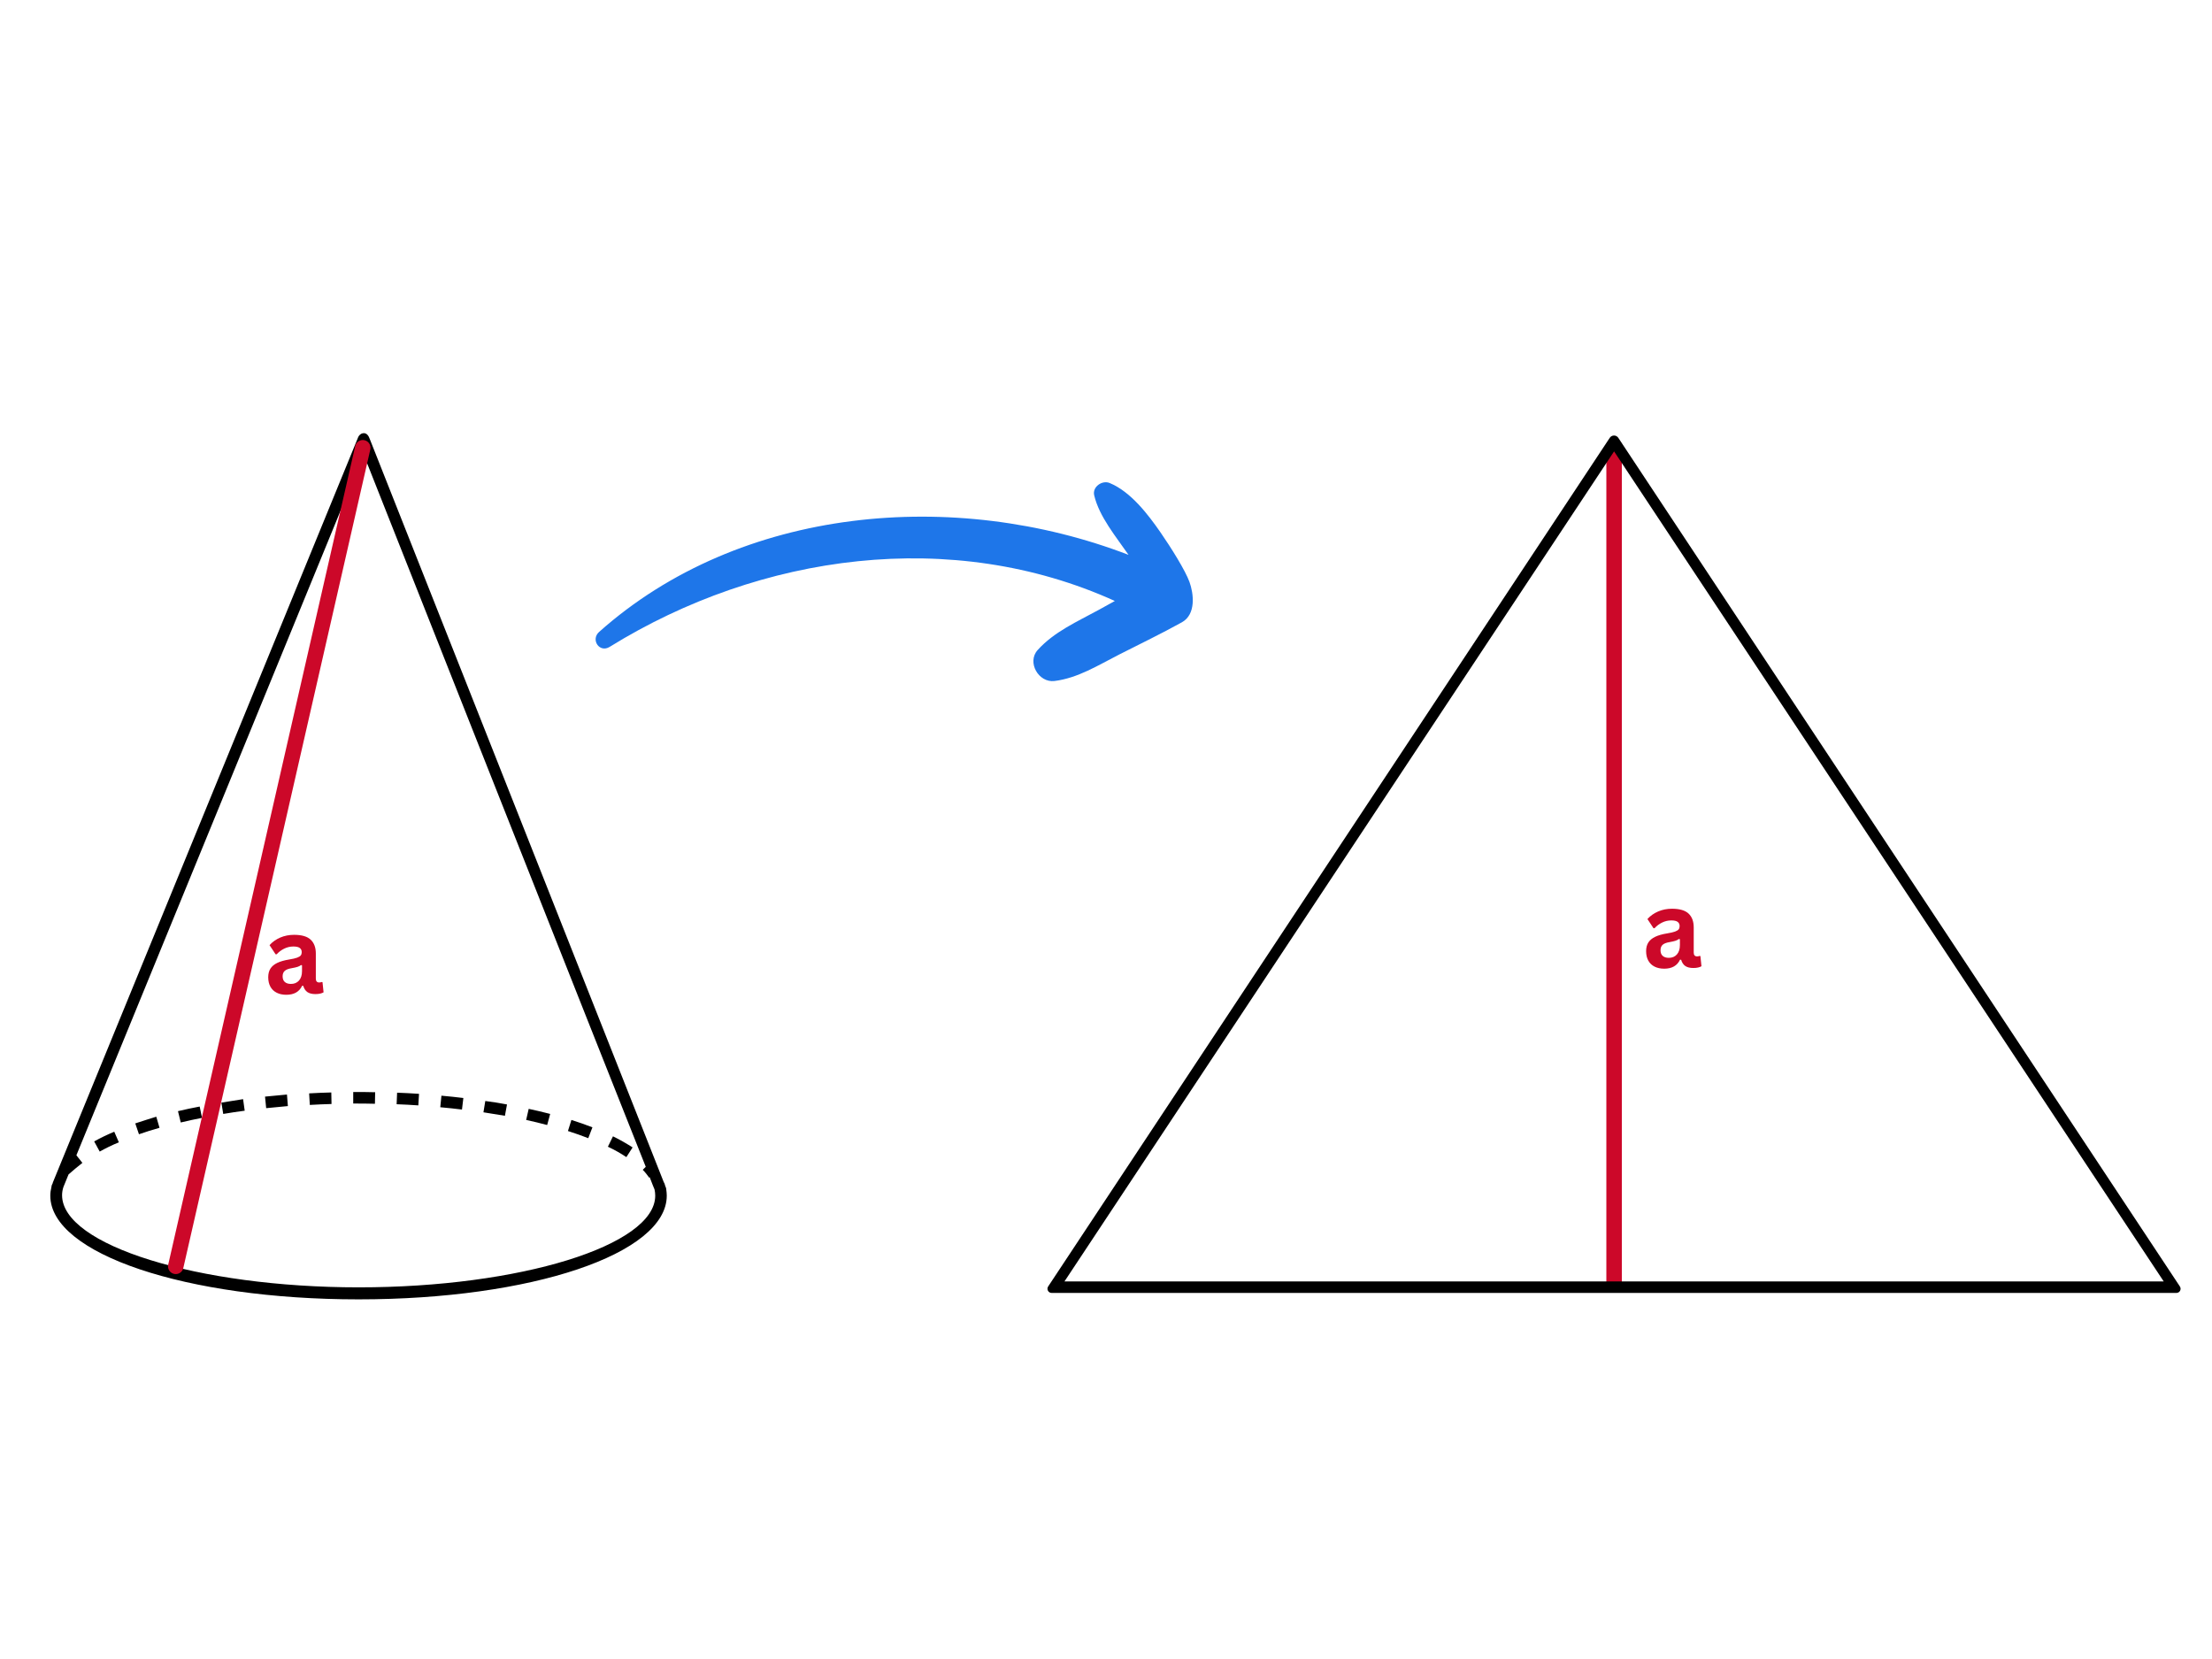 <svg xmlns="http://www.w3.org/2000/svg" xmlns:xlink="http://www.w3.org/1999/xlink" width="2000" zoomAndPan="magnify" viewBox="0 0 1500 1125" height="1500" preserveAspectRatio="xMidYMid meet" version="1.0"><defs><g/><clipPath id="adeff10e86"><path d="M 34 293 L 452.148 293 L 452.148 881.262 L 34 881.262 Z M 34 293 " clip-rule="nonzero"/></clipPath><clipPath id="5b0b2c2618"><path d="M 710 295 L 1478.973 295 L 1478.973 876.762 L 710 876.762 Z M 710 295 " clip-rule="nonzero"/></clipPath><clipPath id="40357e3bcd"><path d="M 1097.402 296.895 L 1478.23 872.383 C 1478.805 873.25 1478.855 874.359 1478.363 875.277 C 1477.871 876.191 1476.918 876.762 1475.879 876.762 L 713.129 876.762 C 712.09 876.762 711.133 876.191 710.645 875.277 C 710.152 874.359 710.203 873.25 710.777 872.383 L 1091.605 296.895 C 1092.25 295.922 1093.336 295.336 1094.504 295.336 C 1095.668 295.336 1096.758 295.922 1097.402 296.895 " clip-rule="nonzero"/></clipPath><clipPath id="0c064c742a"><path d="M 403 327 L 809 327 L 809 462 L 403 462 Z M 403 327 " clip-rule="nonzero"/></clipPath><clipPath id="1a516c58c3"><path d="M 517.066 205.508 L 836.094 369.043 L 716.691 601.973 L 397.664 438.438 Z M 517.066 205.508 " clip-rule="nonzero"/></clipPath><clipPath id="ba7df55a34"><path d="M 517.066 205.508 L 836.094 369.043 L 716.691 601.973 L 397.664 438.438 Z M 517.066 205.508 " clip-rule="nonzero"/></clipPath></defs><rect x="-150" width="1800" fill="#ffffff" y="-112.5" height="1350" fill-opacity="1"/><rect x="-150" width="1800" fill="#ffffff" y="-112.5" height="1350" fill-opacity="1"/><path fill="#ffffff" d="M 448.863 807.992 C 448.863 807.992 444.32 880.023 246.262 876.109 C 23.148 871.57 38.965 807.992 38.965 807.992 L 246.262 298.293 Z M 448.863 807.992 " fill-opacity="1" fill-rule="nonzero"/><g clip-path="url(#adeff10e86)"><path fill="#000000" d="M 239.527 740.504 C 244.539 740.504 249.551 740.504 254.402 740.66 L 254.246 748.488 C 249.391 748.332 244.383 748.332 239.527 748.332 Z M 179.719 743.637 L 180.5 751.465 C 185.355 750.996 190.367 750.523 195.219 750.055 L 194.594 742.227 C 189.738 742.695 184.73 743.164 179.719 743.637 Z M 209.625 741.441 L 210.094 749.273 C 214.945 748.957 219.957 748.801 224.812 748.645 L 224.656 740.816 C 219.488 740.973 214.477 741.129 209.625 741.441 Z M 150.129 747.707 L 151.379 755.379 C 156.078 754.598 161.086 753.812 165.941 753.188 L 164.844 745.355 C 159.836 746.141 154.824 746.922 150.129 747.707 Z M 63.859 774.012 L 67.617 780.902 C 71.531 778.711 75.914 776.52 80.609 774.641 L 77.48 767.438 C 72.625 769.473 68.086 771.664 63.859 774.012 Z M 91.727 761.801 L 94.23 769.16 C 98.617 767.594 103.312 766.184 108.168 764.773 L 105.977 757.258 C 101.121 758.824 96.266 760.234 91.727 761.801 Z M 120.691 753.5 L 122.57 761.172 C 127.27 760.078 131.965 758.98 136.977 758.039 L 135.41 750.367 C 130.242 751.309 125.391 752.402 120.691 753.5 Z M 268.965 748.801 C 273.973 748.957 278.828 749.273 283.68 749.586 L 284.152 741.754 C 279.297 741.441 274.285 741.129 269.277 740.973 Z M 356.801 759.449 C 361.652 760.547 366.508 761.645 371.047 762.895 L 373.082 755.379 C 368.387 754.125 363.531 753.031 358.52 751.934 Z M 412.223 777.613 C 416.922 779.809 420.992 782.156 424.75 784.66 L 428.977 778.086 C 425.062 775.578 420.523 772.918 415.668 770.566 Z M 385.137 766.965 C 389.992 768.531 394.531 770.098 398.914 771.82 L 401.734 764.461 C 397.195 762.738 392.496 761.016 387.488 759.449 Z M 327.832 754.281 C 332.688 755.066 337.699 755.848 342.395 756.633 L 343.805 748.957 C 338.949 748.02 334.098 747.234 329.086 746.609 Z M 298.555 750.84 C 303.566 751.309 308.418 751.777 313.273 752.402 L 314.211 744.574 C 309.359 743.949 304.348 743.477 299.34 743.008 Z M 452.148 810.812 C 452.148 850.273 360.398 881.121 243.129 881.121 C 125.859 881.121 34.109 850.117 34.109 810.812 C 34.109 808.777 34.422 806.742 34.891 804.859 C 34.891 804.391 35.051 803.922 35.207 803.453 L 35.676 802.512 C 35.676 802.355 35.832 802.199 35.832 801.887 L 242.973 296.258 C 243.441 295.32 244.227 294.535 245.164 294.066 C 248.766 292.656 250.176 296.102 250.801 297.824 L 350.848 550.715 L 450.27 802.043 L 450.426 802.043 C 450.742 802.824 450.898 803.609 451.211 804.547 L 451.523 805.176 C 451.68 805.801 451.836 806.27 451.836 806.898 C 451.992 807.992 452.148 809.402 452.148 810.812 Z M 444.32 810.812 C 444.32 809.402 444.164 807.992 443.852 806.582 C 443.227 805.176 442.129 802.355 440.562 798.285 L 440.25 798.598 C 438.996 796.875 437.59 794.996 435.867 793.273 L 437.902 791.238 C 406.273 711.848 270.371 368.289 246.574 308.16 L 51.801 783.41 L 55.871 788.574 C 53.992 789.984 48.355 794.684 46.477 796.406 L 43.035 804.859 C 42.406 806.742 42.094 808.621 42.094 810.5 C 42.094 844.32 134.156 872.977 243.285 872.977 C 352.414 872.977 444.32 844.637 444.32 810.812 Z M 444.32 810.812 " fill-opacity="1" fill-rule="nonzero"/></g><g fill="#cc0829" fill-opacity="1"><g transform="translate(178.904, 673.828)"><g><path d="M 15.266 0.75 C 12.754 0.75 10.578 0.285 8.734 -0.641 C 6.891 -1.566 5.469 -2.922 4.469 -4.703 C 3.477 -6.492 2.984 -8.645 2.984 -11.156 C 2.984 -13.469 3.477 -15.41 4.469 -16.984 C 5.469 -18.555 7.008 -19.848 9.094 -20.859 C 11.176 -21.867 13.895 -22.645 17.25 -23.188 C 19.594 -23.562 21.375 -23.973 22.594 -24.422 C 23.812 -24.879 24.633 -25.391 25.062 -25.953 C 25.488 -26.523 25.703 -27.25 25.703 -28.125 C 25.703 -29.375 25.266 -30.328 24.391 -30.984 C 23.516 -31.648 22.062 -31.984 20.031 -31.984 C 17.852 -31.984 15.781 -31.5 13.812 -30.531 C 11.844 -29.562 10.141 -28.285 8.703 -26.703 L 7.984 -26.703 L 3.875 -32.922 C 5.863 -35.117 8.289 -36.832 11.156 -38.062 C 14.02 -39.289 17.141 -39.906 20.516 -39.906 C 25.703 -39.906 29.457 -38.805 31.781 -36.609 C 34.102 -34.41 35.266 -31.285 35.266 -27.234 L 35.266 -10.219 C 35.266 -8.469 36.031 -7.594 37.562 -7.594 C 38.156 -7.594 38.738 -7.703 39.312 -7.922 L 39.797 -7.781 L 40.516 -0.922 C 39.973 -0.566 39.211 -0.273 38.234 -0.047 C 37.266 0.172 36.203 0.281 35.047 0.281 C 32.703 0.281 30.875 -0.164 29.562 -1.062 C 28.25 -1.969 27.305 -3.379 26.734 -5.297 L 25.984 -5.359 C 24.066 -1.285 20.492 0.75 15.266 0.75 Z M 18.391 -6.609 C 20.66 -6.609 22.477 -7.367 23.844 -8.891 C 25.207 -10.422 25.891 -12.547 25.891 -15.266 L 25.891 -19.25 L 25.203 -19.391 C 24.617 -18.91 23.848 -18.508 22.891 -18.188 C 21.93 -17.875 20.551 -17.562 18.75 -17.25 C 16.613 -16.895 15.078 -16.285 14.141 -15.422 C 13.211 -14.555 12.75 -13.332 12.75 -11.75 C 12.75 -10.07 13.242 -8.797 14.234 -7.922 C 15.234 -7.047 16.617 -6.609 18.391 -6.609 Z M 18.391 -6.609 "/></g></g></g><path stroke-linecap="round" transform="matrix(0.167, -0.731, 0.731, 0.167, 112.899, 862.675)" fill="none" stroke-linejoin="miter" d="M 7.001 6.999 L 766.352 6.998 " stroke="#cc0829" stroke-width="14" stroke-opacity="1" stroke-miterlimit="4"/><path stroke-linecap="round" transform="matrix(-0, -0.75, 0.75, -0, 1089.297, 876.462)" fill="none" stroke-linejoin="miter" d="M 6.998 7 L 765.202 7 " stroke="#cc0829" stroke-width="14" stroke-opacity="1" stroke-miterlimit="4"/><g fill="#cc0829" fill-opacity="1"><g transform="translate(1113.281, 656.138)"><g><path d="M 15.266 0.75 C 12.754 0.75 10.578 0.285 8.734 -0.641 C 6.891 -1.566 5.469 -2.922 4.469 -4.703 C 3.477 -6.492 2.984 -8.645 2.984 -11.156 C 2.984 -13.469 3.477 -15.41 4.469 -16.984 C 5.469 -18.555 7.008 -19.848 9.094 -20.859 C 11.176 -21.867 13.895 -22.645 17.25 -23.188 C 19.594 -23.562 21.375 -23.973 22.594 -24.422 C 23.812 -24.879 24.633 -25.391 25.062 -25.953 C 25.488 -26.523 25.703 -27.25 25.703 -28.125 C 25.703 -29.375 25.266 -30.328 24.391 -30.984 C 23.516 -31.648 22.062 -31.984 20.031 -31.984 C 17.852 -31.984 15.781 -31.5 13.812 -30.531 C 11.844 -29.562 10.141 -28.285 8.703 -26.703 L 7.984 -26.703 L 3.875 -32.922 C 5.863 -35.117 8.289 -36.832 11.156 -38.062 C 14.02 -39.289 17.141 -39.906 20.516 -39.906 C 25.703 -39.906 29.457 -38.805 31.781 -36.609 C 34.102 -34.41 35.266 -31.285 35.266 -27.234 L 35.266 -10.219 C 35.266 -8.469 36.031 -7.594 37.562 -7.594 C 38.156 -7.594 38.738 -7.703 39.312 -7.922 L 39.797 -7.781 L 40.516 -0.922 C 39.973 -0.566 39.211 -0.273 38.234 -0.047 C 37.266 0.172 36.203 0.281 35.047 0.281 C 32.703 0.281 30.875 -0.164 29.562 -1.062 C 28.25 -1.969 27.305 -3.379 26.734 -5.297 L 25.984 -5.359 C 24.066 -1.285 20.492 0.75 15.266 0.75 Z M 18.391 -6.609 C 20.66 -6.609 22.477 -7.367 23.844 -8.891 C 25.207 -10.422 25.891 -12.547 25.891 -15.266 L 25.891 -19.25 L 25.203 -19.391 C 24.617 -18.91 23.848 -18.508 22.891 -18.188 C 21.93 -17.875 20.551 -17.562 18.75 -17.25 C 16.613 -16.895 15.078 -16.285 14.141 -15.422 C 13.211 -14.555 12.75 -13.332 12.75 -11.75 C 12.75 -10.07 13.242 -8.797 14.234 -7.922 C 15.234 -7.047 16.617 -6.609 18.391 -6.609 Z M 18.391 -6.609 "/></g></g></g><g clip-path="url(#5b0b2c2618)"><g clip-path="url(#40357e3bcd)"><path stroke-linecap="butt" transform="matrix(0.75, 0, 0, 0.75, 707.878, 292.515)" fill="none" stroke-linejoin="miter" d="M 519.421 5.836 L 1027.246 772.754 C 1028.012 773.91 1028.079 775.388 1027.423 776.611 C 1026.767 777.83 1025.496 778.59 1024.11 778.59 L 7.002 778.59 C 5.617 778.59 4.34 777.83 3.689 776.611 C 3.033 775.388 3.101 773.91 3.866 772.754 L 511.691 5.836 C 512.551 4.54 513.999 3.759 515.556 3.759 C 517.108 3.759 518.562 4.54 519.421 5.836 " stroke="#000000" stroke-width="20" stroke-opacity="1" stroke-miterlimit="4"/></g></g><g clip-path="url(#0c064c742a)"><g clip-path="url(#1a516c58c3)"><g clip-path="url(#ba7df55a34)"><path fill="#1e76e9" d="M 806.602 394.602 C 803.762 386.793 794.195 371.48 787.059 361.168 C 778.434 348.703 766.75 333.434 752.492 327.543 C 747.43 325.445 740.656 330.074 741.984 335.832 C 745.348 350.297 756.828 363.996 765.289 376.258 C 647.516 330.977 502.164 343.051 406.258 428.531 C 400.398 433.754 406.484 442.941 413.414 438.66 C 515.922 375.242 645.695 357.559 755.992 407.531 C 752.395 409.527 748.785 411.535 745.18 413.512 C 730.586 421.512 714.977 428.285 703.676 440.773 C 696.168 449.066 704.328 463.145 715.074 461.801 C 730.957 459.82 744.699 451.098 758.75 443.949 C 773.008 436.691 787.48 429.758 801.461 421.984 C 811.238 416.559 809.441 402.414 806.602 394.602 Z M 806.602 394.602 " fill-opacity="1" fill-rule="nonzero"/></g></g></g></svg>
